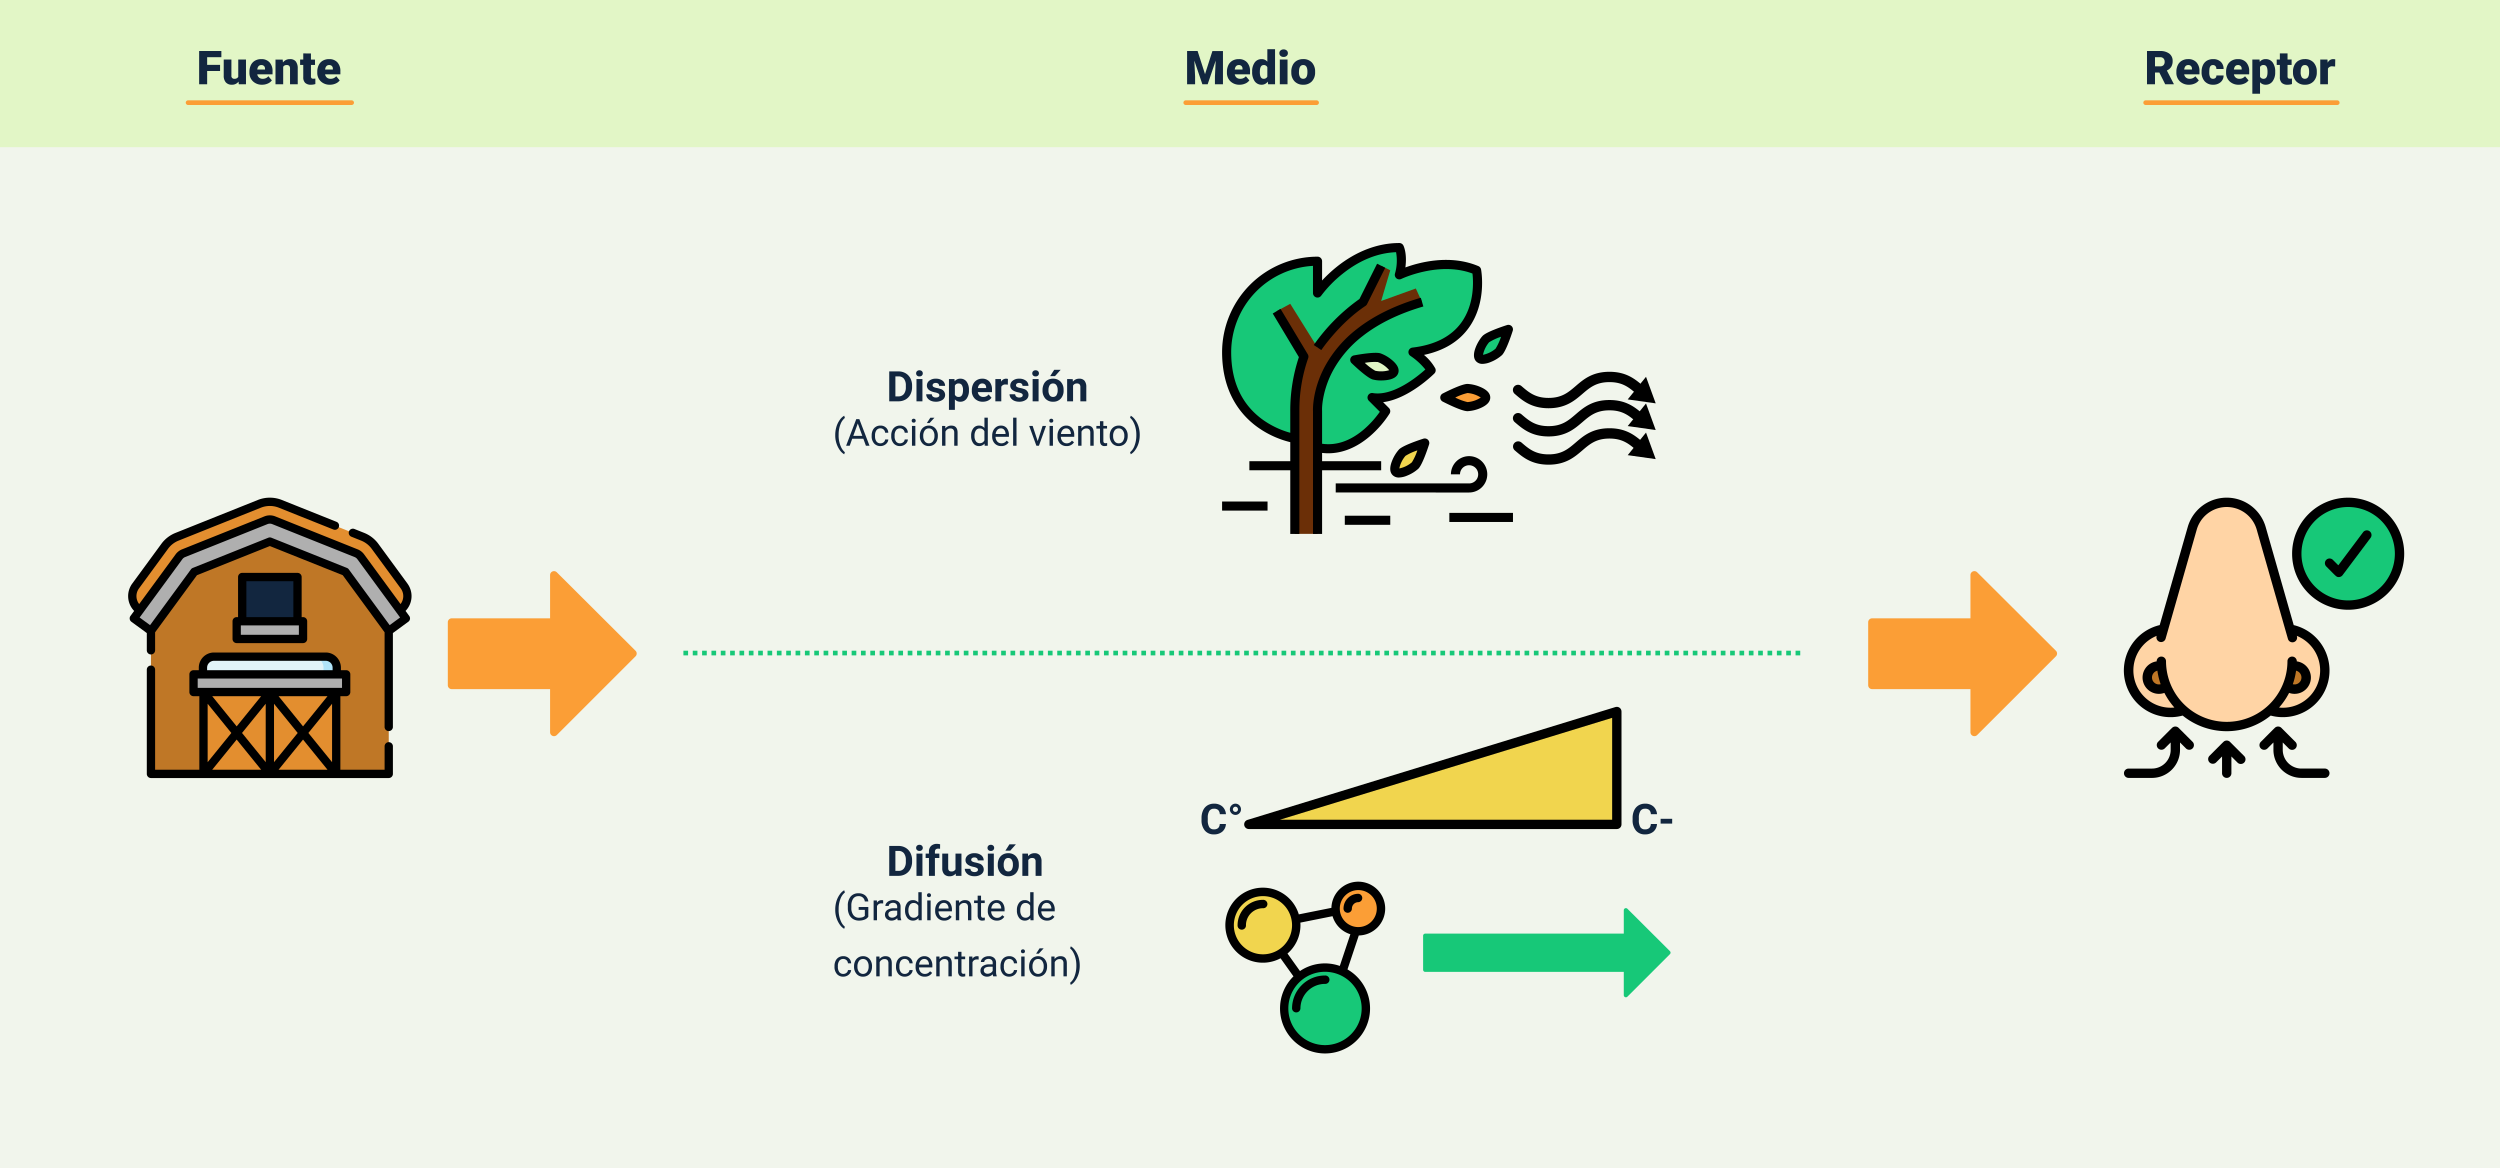 <svg xmlns="http://www.w3.org/2000/svg" width="1070" height="500" viewBox="0 0 1070 500">
  <g id="Grupo_82781" data-name="Grupo 82781" transform="translate(-265.496 -2668.949)">
    <path id="Trazado_107551" data-name="Trazado 107551" d="M0,0H1070V500H0Z" transform="translate(265.496 2668.949)" fill="#f1f5ec"/>
    <g id="Grupo_54916" data-name="Grupo 54916" transform="translate(35.34 -8238.051)">
      <g id="granero" transform="translate(285 11119.557)">
        <path id="Trazado_105022" data-name="Trazado 105022" d="M117.544,37.69l-12.454-17a12.109,12.109,0,0,0-5.273-4.089L64.58,2.511a12.116,12.116,0,0,0-9,0L20.342,16.605a12.107,12.107,0,0,0-5.273,4.089l-12.454,17a7.3,7.3,0,0,0,1.8,10.36l16.765-22.88a4.547,4.547,0,0,1,1.979-1.534L58.391,9.543a4.544,4.544,0,0,1,3.377,0L97,23.637a4.547,4.547,0,0,1,1.979,1.534l16.765,22.88A7.3,7.3,0,0,0,117.544,37.69Z" transform="translate(0.576 0.576)" fill="#e38e2f"/>
        <g id="Grupo_54630" data-name="Grupo 54630" transform="translate(2.432 9.794)">
          <path id="Trazado_105024" data-name="Trazado 105024" d="M89.827,26.081,57.491,13.147,25.154,26.081,6.6,51.4v61.177H108.38V51.4Z" transform="translate(0.733 -3.703)" fill="#bf7726"/>
          <path id="Trazado_105026" data-name="Trazado 105026" d="M110.756,54.46,92.2,29.141,59.867,16.207,27.531,29.141,8.979,54.46,1.644,49.085,20.966,22.716a4.547,4.547,0,0,1,1.979-1.534L58.179,7.089a4.543,4.543,0,0,1,3.377,0L96.79,21.183a4.548,4.548,0,0,1,1.979,1.534l19.322,26.369Z" transform="translate(-1.644 -6.764)" fill="#afafaf"/>
          <g id="Grupo_54628" data-name="Grupo 54628" transform="translate(58.223 73.844)">
            <path id="Trazado_105028" data-name="Trazado 105028" d="M41,56.678H69.4V91.707H41Z" transform="translate(-41 -56.678)" fill="#e38e2f"/>
          </g>
          <g id="Grupo_54629" data-name="Grupo 54629" transform="translate(29.822 73.844)">
            <path id="Trazado_105030" data-name="Trazado 105030" d="M21.8,56.678H50.2V91.707H21.8Z" transform="translate(-21.802 -56.678)" fill="#e38e2f"/>
          </g>
          <path id="Trazado_105032" data-name="Trazado 105032" d="M0,0H65.324V7.574H0Z" transform="translate(90.885 73.844) rotate(180)" fill="#afafaf"/>
          <path id="Trazado_105033" data-name="Trazado 105033" d="M21.642,54.013H78.919v-2.84a4.734,4.734,0,0,0-4.734-4.734H26.376a4.734,4.734,0,0,0-4.734,4.734v2.84Z" transform="translate(7.943 12.257)" fill="#e2f4f9"/>
          <path id="Trazado_105034" data-name="Trazado 105034" d="M59,46.439h-5.68a4.734,4.734,0,0,1,4.733,4.734v2.84h5.68v-2.84A4.733,4.733,0,0,0,59,46.439Z" transform="translate(23.129 12.257)" fill="#b1e4f9"/>
          <path id="Trazado_105036" data-name="Trazado 105036" d="M33,23.4H56.669V42.336H33Z" transform="translate(13.389 1.213)" fill="#12263f"/>
          <path id="Trazado_105038" data-name="Trazado 105038" d="M31.4,36.2H59.8v7.574H31.4Z" transform="translate(12.622 7.349)" fill="#afafaf"/>
        </g>
        <g id="Grupo_54631" data-name="Grupo 54631" transform="translate(0 0.443)">
          <path id="Trazado_105040" data-name="Trazado 105040" d="M119.554,37.217l-12.455-17a13.89,13.89,0,0,0-6.046-4.689l-4.184-1.673a1.777,1.777,0,1,0-1.319,3.3l4.182,1.672a10.341,10.341,0,0,1,4.5,3.49l12.455,17a5.531,5.531,0,0,1-.1,6.664L100.99,24.7a6.319,6.319,0,0,0-2.752-2.134L63,8.469a6.3,6.3,0,0,0-4.7,0L23.073,22.563A6.317,6.317,0,0,0,20.321,24.7L4.725,45.981a5.531,5.531,0,0,1-.1-6.664l12.456-17a10.336,10.336,0,0,1,4.5-3.489L56.814,4.737a10.34,10.34,0,0,1,7.683,0l23.354,9.34a1.777,1.777,0,0,0,1.32-3.3L65.818,1.438a13.9,13.9,0,0,0-10.324,0L20.256,15.531a13.89,13.89,0,0,0-6.044,4.688l-12.456,17a9.084,9.084,0,0,0,.817,11.7L1,51.065a1.777,1.777,0,0,0,.383,2.484L7.988,58.39v7.384a1.777,1.777,0,0,0,3.554,0v-7.7l17.909-24.44,31.2-12.482,31.2,12.482,17.909,24.44,0,40.5a1.777,1.777,0,1,0,3.554,0l0-40.185,6.607-4.841a1.777,1.777,0,0,0,.383-2.484l-1.576-2.15a9.084,9.084,0,0,0,.817-11.7Zm-7.626,17.789-17.5-23.885a1.776,1.776,0,0,0-.774-.6L61.316,17.587a1.778,1.778,0,0,0-1.32,0L27.659,30.521a1.776,1.776,0,0,0-.774.6L9.384,55.006,4.916,51.732,23.188,26.8a2.765,2.765,0,0,1,1.205-.934L59.628,11.768a2.755,2.755,0,0,1,2.056,0L96.918,25.862a2.768,2.768,0,0,1,1.206.934L116.4,51.732Z" transform="translate(0 -0.443)"/>
          <path id="Trazado_105041" data-name="Trazado 105041" d="M108.955,83.615h0a1.777,1.777,0,0,0-1.777,1.777l0,10.023H88.245V63.94h2.483a1.777,1.777,0,0,0,1.777-1.777V54.589a1.777,1.777,0,0,0-1.777-1.777H88.482V51.749a6.518,6.518,0,0,0-6.511-6.511H34.162a6.518,6.518,0,0,0-6.511,6.511v1.063H25.4a1.777,1.777,0,0,0-1.777,1.777v7.574A1.777,1.777,0,0,0,25.4,63.94h2.483V95.414H8.954V52.591a1.777,1.777,0,1,0-3.554,0v44.6a1.777,1.777,0,0,0,1.777,1.777H108.952a1.777,1.777,0,0,0,1.777-1.777l0-11.8a1.777,1.777,0,0,0-1.777-1.777ZM69.98,79.677l-10.136,12.5v-25Zm-13.69,12.5-10.136-12.5,10.136-12.5Zm-1.952,3.236H33.394L43.866,82.5Zm7.457,0L72.268,82.5,82.74,95.414ZM72.268,76.856,61.8,63.94H82.74Zm12.424-9.68v25l-10.136-12.5Zm-40.825,9.68L33.394,63.94H54.339Zm-2.288,2.821-10.136,12.5v-25ZM31.205,51.749a2.96,2.96,0,0,1,2.956-2.956h47.81a2.96,2.96,0,0,1,2.956,2.956v1.063H31.205Zm-4.024,4.617h61.77v4.02H27.182Z" transform="translate(2.589 21.032)"/>
          <path id="Trazado_105042" data-name="Trazado 105042" d="M58.012,22.2H34.344a1.777,1.777,0,0,0-1.777,1.777V41.135h-.59A1.777,1.777,0,0,0,30.2,42.912v7.574a1.777,1.777,0,0,0,1.777,1.777h28.4a1.777,1.777,0,0,0,1.777-1.777V42.912a1.777,1.777,0,0,0-1.777-1.777h-.59V23.978A1.777,1.777,0,0,0,58.012,22.2ZM36.121,25.754H56.235v15.38H36.121ZM58.6,48.709H33.754v-4.02H58.6Z" transform="translate(14.478 9.988)"/>
        </g>
      </g>
    </g>
    <g id="right-arrow" transform="translate(457.16 2881.076)">
      <g id="Grupo_54908" data-name="Grupo 54908" transform="translate(0 32.321)">
        <path id="Trazado_105528" data-name="Trazado 105528" d="M80.341,66.395l-33.7-33.586a1.7,1.7,0,0,0-1.835-.364A1.684,1.684,0,0,0,43.771,34V52.519H1.684A1.684,1.684,0,0,0,0,54.2V81.139a1.684,1.684,0,0,0,1.684,1.684H43.771v18.448a1.687,1.687,0,0,0,1.04,1.556,1.659,1.659,0,0,0,.643.128,1.7,1.7,0,0,0,1.192-.492l33.7-33.684a1.686,1.686,0,0,0,0-2.384Z" transform="translate(0 -32.321)" fill="#fb9e36"/>
      </g>
    </g>
    <g id="right-arrow-2" data-name="right-arrow" transform="translate(936.829 3025.316)">
      <g id="Grupo_54908-2" data-name="Grupo 54908" transform="translate(0 32.321)">
        <path id="Trazado_105528-2" data-name="Trazado 105528" d="M43.4,50.728,25.2,32.585a.92.92,0,0,0-.991-.2.91.91,0,0,0-.56.84v10H-61.333a.91.91,0,0,0-.909.909V58.693a.91.91,0,0,0,.909.909H23.646v9.966a.911.911,0,0,0,.562.84.9.9,0,0,0,.347.069.916.916,0,0,0,.644-.266l18.2-18.2a.911.911,0,0,0,0-1.288Z" transform="translate(0 -32.321)" fill="#17c878"/>
      </g>
    </g>
    <g id="right-arrow-3" data-name="right-arrow" transform="translate(1065.078 2881.076)">
      <g id="Grupo_54908-3" data-name="Grupo 54908" transform="translate(0 32.321)">
        <path id="Trazado_105528-3" data-name="Trazado 105528" d="M80.341,66.395l-33.7-33.586a1.7,1.7,0,0,0-1.835-.364A1.684,1.684,0,0,0,43.771,34V52.519H1.684A1.684,1.684,0,0,0,0,54.2V81.139a1.684,1.684,0,0,0,1.684,1.684H43.771v18.448a1.687,1.687,0,0,0,1.04,1.556,1.659,1.659,0,0,0,.643.128,1.7,1.7,0,0,0,1.192-.492l33.7-33.684a1.686,1.686,0,0,0,0-2.384Z" transform="translate(0 -32.321)" fill="#fb9e36"/>
      </g>
    </g>
    <g id="Grupo_54915" data-name="Grupo 54915" transform="translate(188.056 -8152.035)">
      <g id="Grupo_54912" data-name="Grupo 54912" transform="translate(0 -25)">
        <g id="viento" transform="translate(600.496 10950)">
          <path id="Trazado_105529" data-name="Trazado 105529" d="M37.179,89.7S8,85.323,8,52.74a39.019,39.019,0,0,1,38.9-38.9V27.452S60.521,8,81.919,8c0,0,1.945,3.89,0,11.671,0,0,17.507-8.51,33.069-1.945,0,0,5.836,31.124-27.233,35.014,0,0,5.836,3.89,7.781,7.781,0,0-13.617,13.617-25.288,11.671l5.836,5.836S64.412,97.481,46.9,93.59" transform="translate(-6.055 -6.055)" fill="#17c878"/>
          <path id="Trazado_105530" data-name="Trazado 105530" d="M113.507,154.769V102.248s-1.945-33.069,44.74-46.686l-2.675-5.836L140.74,55.076l3.89-13.13L140.74,40l-7.781,15.562c-11.671,7.781-19.452,19.452-19.452,19.452L101.836,56.291,96,59.452,107.671,78.9a68.884,68.884,0,0,0-3.89,23.343v52.521" transform="translate(-72.657 -30.274)" fill="#6b2f07"/>
          <path id="Trazado_105531" data-name="Trazado 105531" d="M409.507,259.89c0,2.149-5.632,3.89-7.781,3.89S392,259.89,392,259.89s7.577-3.89,9.726-3.89S409.507,257.742,409.507,259.89Z" transform="translate(-296.683 -193.752)" fill="#fb9e36"/>
          <path id="Trazado_105532" data-name="Trazado 105532" d="M304.444,364.379c-1.519-1.519,1.232-6.734,2.751-8.253S316.823,352,316.823,352s-2.607,8.109-4.127,9.629-6.733,4.27-8.253,2.751Z" transform="translate(-230.081 -266.41)" fill="#f1d54e"/>
          <path id="Trazado_105533" data-name="Trazado 105533" d="M250.285,207.33c-.617,2.058-6.512,2.111-8.57,1.494s-8.2-6.518-8.2-6.518,8.375-1.552,10.434-.936S250.9,205.271,250.285,207.33Z" transform="translate(-176.734 -152.296)" fill="#e2f6c6"/>
          <path id="Trazado_105534" data-name="Trazado 105534" d="M451.708,164.379c-1.519-1.519,1.232-6.734,2.751-8.253S464.087,152,464.087,152s-2.607,8.109-4.127,9.629S453.227,165.9,451.708,164.379Z" transform="translate(-341.538 -115.041)" fill="#17c878"/>
          <path id="Trazado_105535" data-name="Trazado 105535" d="M264.866,382.919a7.781,7.781,0,1,0-15.562,0h3.89a3.89,3.89,0,1,1,3.89,3.89L200,386.8v3.89l57.085.006a7.79,7.79,0,0,0,7.781-7.781Z" transform="translate(-151.369 -283.922)"/>
          <path id="Trazado_105536" data-name="Trazado 105536" d="M15.41,78.971a40.75,40.75,0,0,0,13.768,6.26v8.141H11.672v3.89H29.179V124.5h3.89V71.974a67.716,67.716,0,0,1,3.751-22.62,1.945,1.945,0,0,0-.138-1.723L25.011,28.178l-3.336,2L32.867,48.833a72.6,72.6,0,0,0-3.688,23.141v9.24A37.127,37.127,0,0,1,17.659,75.8C8.523,69.325,3.891,59.531,3.891,46.686A37.086,37.086,0,0,1,38.9,9.777V21.4a1.945,1.945,0,0,0,3.538,1.117,51.57,51.57,0,0,1,9.2-9.4c7.26-5.782,14.932-8.872,22.825-9.2a20.078,20.078,0,0,1-.486,9.225,1.945,1.945,0,0,0,2.736,2.223c.164-.079,16.159-7.673,30.453-2.306.372,3.2.955,13.21-4.876,21.137-4.331,5.889-11.335,9.44-20.818,10.556a1.945,1.945,0,0,0-.853,3.55,29.148,29.148,0,0,1,6.373,5.825c-3.367,3.029-13.741,11.548-22.48,10.091a1.945,1.945,0,0,0-1.7,3.295l4.71,4.71A41.9,41.9,0,0,1,60.659,79.8c-5.781,4.926-11.784,6.975-17.864,6.108V71.974c0-.035,0-.075,0-.109-.146-2.734.657-9.891,4.745-17.412a47.53,47.53,0,0,1,12.7-14.7c6.842-5.343,15.555-9.58,25.9-12.6l-1.088-3.735C74.157,26.6,64.958,31.1,57.7,36.8A51.246,51.246,0,0,0,44,52.818c-5.357,9.982-5.135,18.323-5.094,19.2V124.5H42.8V97.262H68.083v-3.89H42.8V89.834a22.8,22.8,0,0,0,2.642.155c6.122,0,12.2-2.474,17.833-7.3A44.183,44.183,0,0,0,71.7,72.975,1.945,1.945,0,0,0,71.4,70.6l-2.482-2.482c10.934-1.4,21.427-11.767,21.934-12.274a1.945,1.945,0,0,0,.365-2.246,20.674,20.674,0,0,0-4.811-5.709c8.367-1.769,14.75-5.587,19.015-11.385,7.992-10.865,5.53-24.61,5.421-25.191a1.945,1.945,0,0,0-1.156-1.435c-12.154-5.127-25.182-1.64-31.237.571.775-5.878-.653-8.984-.848-9.375A1.945,1.945,0,0,0,75.864,0c-9.2,0-18.444,3.511-26.747,10.152A58.932,58.932,0,0,0,42.8,16.028V7.781A1.945,1.945,0,0,0,40.85,5.836,40.964,40.964,0,0,0,0,46.686C0,64.348,8.38,73.992,15.41,78.971Z" transform="translate(0 0)"/>
          <path id="Trazado_105537" data-name="Trazado 105537" d="M405.4,253.836c0-1.824-1.439-3.353-4.277-4.545A15.99,15.99,0,0,0,395.671,248c-2.43,0-8.739,3.142-10.615,4.105a1.945,1.945,0,0,0,0,3.461c1.876.963,8.185,4.105,10.615,4.105a15.99,15.99,0,0,0,5.449-1.291C403.958,257.189,405.4,255.659,405.4,253.836Zm-9.725,1.945a23.445,23.445,0,0,1-5.256-1.945,23.448,23.448,0,0,1,5.254-1.945,12.057,12.057,0,0,1,5.671,1.945,12.056,12.056,0,0,1-5.67,1.945Z" transform="translate(-290.628 -187.698)"/>
          <path id="Trazado_105538" data-name="Trazado 105538" d="M299.7,360.717a9.61,9.61,0,0,0,3.541-.828,15.966,15.966,0,0,0,4.766-2.94c1.718-1.718,3.958-8.4,4.6-10.409a1.945,1.945,0,0,0-2.447-2.447c-2.007.645-8.69,2.885-10.408,4.6a15.988,15.988,0,0,0-2.94,4.766c-1.164,2.85-1.1,4.948.189,6.238A3.65,3.65,0,0,0,299.7,360.717Zm2.8-9.269a23.439,23.439,0,0,1,5.092-2.341,23.435,23.435,0,0,1-2.34,5.091,12.056,12.056,0,0,1-5.386,2.635A12.055,12.055,0,0,1,302.5,351.448Z" transform="translate(-224.013 -260.355)"/>
          <path id="Trazado_105539" data-name="Trazado 105539" d="M238.451,193.491c-2.328-.7-9.273.5-11.346.887a1.945,1.945,0,0,0-.993,3.315c1.52,1.461,6.662,6.282,8.99,6.979a13.642,13.642,0,0,0,3.652.427,18.369,18.369,0,0,0,1.939-.1c3.061-.327,4.878-1.379,5.4-3.126s-.416-3.625-2.793-5.581a15.994,15.994,0,0,0-4.85-2.8Zm-2.231,7.454a23.422,23.422,0,0,1-4.476-3.372,23.483,23.483,0,0,1,5.593-.356,12.065,12.065,0,0,1,4.875,3.491,12.062,12.062,0,0,1-5.99.236Z" transform="translate(-170.679 -146.281)"/>
          <path id="Trazado_105540" data-name="Trazado 105540" d="M455.342,156.949c1.718-1.718,3.958-8.4,4.6-10.409a1.945,1.945,0,0,0-2.447-2.447c-2.007.645-8.69,2.885-10.408,4.6-1.6,1.6-5.591,8.164-2.751,11a3.651,3.651,0,0,0,2.7,1.017,9.609,9.609,0,0,0,3.541-.828A15.983,15.983,0,0,0,455.342,156.949Zm-5.5-5.5a23.441,23.441,0,0,1,5.092-2.341,23.438,23.438,0,0,1-2.34,5.091,12.056,12.056,0,0,1-5.386,2.635A12.06,12.06,0,0,1,449.839,151.448Z" transform="translate(-335.544 -108.986)"/>
          <path id="Trazado_105541" data-name="Trazado 105541" d="M183.494,54.472a1.945,1.945,0,0,0,.661-.748l7.781-15.562-3.48-1.74-7.552,15.1a80.968,80.968,0,0,0-19.56,19.7l3.237,2.158c.076-.113,7.694-11.434,18.913-18.913Z" transform="translate(-122.112 -27.566)"/>
          <path id="Trazado_105542" data-name="Trazado 105542" d="M216,480h19.452v3.89H216Z" transform="translate(-163.479 -363.286)"/>
          <path id="Trazado_105543" data-name="Trazado 105543" d="M0,455H19.452v3.89H0Z" transform="translate(0 -344.365)"/>
          <path id="Trazado_105544" data-name="Trazado 105544" d="M400,475h27.233v3.89H400Z" transform="translate(-302.738 -359.502)"/>
        </g>
        <g id="Grupo_54911" data-name="Grupo 54911" transform="translate(724.991 11005.11)">
          <g id="viento-2" transform="translate(0)">
            <g id="Grupo_54910" data-name="Grupo 54910" transform="translate(0 0)">
              <g id="Grupo_54909" data-name="Grupo 54909" transform="translate(0 0)">
                <path id="Trazado_105545" data-name="Trazado 105545" d="M.771,194.868c3.345,2.869,7.136,6.121,14.47,6.121s11.125-3.252,14.47-6.121c3.163-2.713,5.9-5.057,11.594-5.057s8.431,2.343,11.594,5.057a2.209,2.209,0,1,0,2.876-3.353c-3.345-2.869-7.137-6.121-14.47-6.121s-11.125,3.252-14.47,6.121c-3.163,2.713-5.9,5.057-11.594,5.057s-8.43-2.343-11.593-5.057a2.209,2.209,0,1,0-2.876,3.353Z" transform="translate(0 -173.312)"/>
                <path id="Trazado_105546" data-name="Trazado 105546" d="M.771,85.474C4.115,88.344,7.907,91.6,15.24,91.6s11.125-3.252,14.47-6.121c3.163-2.713,5.9-5.057,11.594-5.057s8.43,2.343,11.594,5.057a2.209,2.209,0,0,0,2.876-3.353C52.429,79.252,48.638,76,41.3,76s-11.125,3.252-14.47,6.121c-3.163,2.713-5.9,5.057-11.594,5.057S6.81,84.835,3.647,82.121A2.209,2.209,0,1,0,.771,85.474Z" transform="translate(0 -76)"/>
                <path id="Trazado_105547" data-name="Trazado 105547" d="M55.775,300.908c-3.345-2.869-7.137-6.121-14.47-6.121s-11.125,3.252-14.47,6.121c-3.163,2.713-5.9,5.057-11.594,5.057s-8.43-2.343-11.593-5.057h0a2.209,2.209,0,0,0-2.876,3.353c3.345,2.869,7.136,6.121,14.469,6.121s11.125-3.252,14.47-6.121c3.163-2.713,5.9-5.057,11.594-5.057s8.431,2.343,11.594,5.057a2.209,2.209,0,1,0,2.876-3.353Z" transform="translate(-0.001 -270.624)"/>
              </g>
            </g>
          </g>
          <path id="Polígono_1" data-name="Polígono 1" d="M6.225,0,12.45,10.375H0Z" transform="translate(65.009 8.677) rotate(129)"/>
          <path id="Polígono_2" data-name="Polígono 2" d="M6.225,0,12.45,10.375H0Z" transform="translate(65.009 20.089) rotate(129)"/>
          <path id="Polígono_3" data-name="Polígono 3" d="M6.225,0,12.45,10.375H0Z" transform="translate(65.009 32.538) rotate(129)"/>
        </g>
      </g>
    </g>
    <path id="Trazado_105548" data-name="Trazado 105548" d="M-3680.5-13505.713H-3523v-48.306Z" transform="translate(4480.496 16527.494)" fill="#f1d54e" stroke="#000" stroke-linecap="round" stroke-linejoin="round" stroke-width="4"/>
    <g id="moleculas" transform="translate(772.21 3046.809)">
      <path id="Trazado_105549" data-name="Trazado 105549" d="M62.479,49.525A12.954,12.954,0,1,0,49.525,62.479,12.969,12.969,0,0,0,62.479,49.525ZM49.525,41.753a7.781,7.781,0,0,0-7.772,7.772,1.3,1.3,0,0,1-2.591,0A10.375,10.375,0,0,1,49.525,39.162a1.3,1.3,0,0,1,0,2.591Z" transform="translate(-15.694 -31.389)" fill="#f1d54e"/>
      <path id="Trazado_105550" data-name="Trazado 105550" d="M364.991,35.126a8.42,8.42,0,1,0-8.42-8.42A8.43,8.43,0,0,0,364.991,35.126Zm0-14.249a1.3,1.3,0,0,1,0,2.591,3.241,3.241,0,0,0-3.238,3.238,1.3,1.3,0,1,1-2.591,0A5.836,5.836,0,0,1,364.991,20.877Z" transform="translate(-290.356 -15.695)" fill="#fb9e36"/>
      <path id="Trazado_105551" data-name="Trazado 105551" d="M201.143,281.335a16.192,16.192,0,1,0,16.192-16.192A16.211,16.211,0,0,0,201.143,281.335Zm17.488-12.306a1.3,1.3,0,0,1-1.3,1.3,11.024,11.024,0,0,0-11.011,11.011,1.3,1.3,0,0,1-2.591,0,13.616,13.616,0,0,1,13.6-13.6A1.3,1.3,0,0,1,218.631,269.029Z" transform="translate(-156.949 -227.577)" fill="#17c878"/>
      <g id="Grupo_54913" data-name="Grupo 54913" transform="translate(18.286)">
        <path id="Trazado_105552" data-name="Trazado 105552" d="M65.22,54.857A10.375,10.375,0,0,0,54.857,65.22a1.3,1.3,0,1,0,2.591,0,7.781,7.781,0,0,1,7.772-7.772,1.3,1.3,0,1,0,0-2.591Z" transform="translate(-49.675 -47.085)" stroke="#000" stroke-width="1"/>
        <path id="Trazado_105553" data-name="Trazado 105553" d="M219.429,297.031a1.3,1.3,0,0,0,2.591,0,11.024,11.024,0,0,1,11.011-11.011,1.3,1.3,0,1,0,0-2.591A13.616,13.616,0,0,0,219.429,297.031Z" transform="translate(-190.93 -243.272)" stroke="#000" stroke-width="1"/>
        <path id="Trazado_105554" data-name="Trazado 105554" d="M74.636,22.022A11.011,11.011,0,1,0,63.625,11.011c0,.035,0,.068.005.1L48.819,14.076A15.558,15.558,0,1,0,41.51,31.633l6.038,8.452a18.766,18.766,0,1,0,21.852-2.8l5.091-15.273C74.54,22.015,74.587,22.022,74.636,22.022Zm0-19.431a8.42,8.42,0,1,1-8.42,8.42A8.43,8.43,0,0,1,74.636,2.591ZM20.877,18.135A12.954,12.954,0,1,1,33.831,31.089,12.969,12.969,0,0,1,20.877,18.135Zm55.7,35.623A16.192,16.192,0,1,1,60.386,37.566,16.211,16.211,0,0,1,76.579,53.759ZM67.029,36.212A18.593,18.593,0,0,0,49.555,38.44l-5.9-8.267a15.517,15.517,0,0,0,5.725-12.038c0-.511-.028-1.015-.077-1.514l14.669-2.934a11.033,11.033,0,0,0,7.913,7.971Z" transform="translate(-18.286)" stroke="#000" stroke-width="1"/>
        <path id="Trazado_105555" data-name="Trazado 105555" d="M376.152,43.7a1.3,1.3,0,0,0,1.3-1.3,3.241,3.241,0,0,1,3.238-3.238,1.3,1.3,0,0,0,0-2.591,5.836,5.836,0,0,0-5.829,5.829A1.3,1.3,0,0,0,376.152,43.7Z" transform="translate(-324.337 -31.389)" stroke="#000" stroke-width="1"/>
      </g>
    </g>
    <g id="_038---Improved-Sense-of-Smell" data-name="038---Improved-Sense-of-Smell" transform="translate(1173.526 2881.949)">
      <g id="Layer_3" transform="translate(3.063 2)">
        <circle id="Oval" cx="21.989" cy="21.989" r="21.989" transform="translate(71.93 0)" fill="#17c878"/>
        <path id="Shape" d="M7.989,27.13,6.93,30.808" transform="translate(6.889 27.104)" fill="#dfc49c"/>
        <path id="Shape-2" data-name="Shape" d="M35.6,30.808,34.54,27.13" transform="translate(34.472 27.104)" fill="#dfc49c"/>
        <path id="Shape-3" data-name="Shape" d="M83.942,71.965A17.991,17.991,0,0,1,60.333,89.057a27.916,27.916,0,0,1-36.742,0,17.991,17.991,0,1,1-8.7-34.823l12.314-43.1a15.34,15.34,0,0,1,29.506,0l12.314,43.1A17.991,17.991,0,0,1,83.942,71.965Z" transform="translate(-0.017 0)" fill="#ffd4a5"/>
        <g id="Grupo_54914" data-name="Grupo 54914" transform="translate(7.962 69.966)">
          <path id="Shape-4" data-name="Shape" d="M12.176,43.856A4.946,4.946,0,0,1,9,45,5,5,0,1,1,9,35a4.7,4.7,0,0,1,1.079.12Z" transform="translate(-4 -35)" fill="#bf7726"/>
          <path id="Shape-5" data-name="Shape" d="M36.009,35.12A4.7,4.7,0,0,1,37.088,35a5,5,0,0,1,0,10,4.946,4.946,0,0,1-3.178-1.139Z" transform="translate(25.881 -35)" fill="#bf7726"/>
        </g>
      </g>
      <g id="Layer_2" transform="translate(0.971 -0.001)">
        <path id="Shape-6" data-name="Shape" d="M60.988,1A23.988,23.988,0,1,0,84.976,24.988,23.988,23.988,0,0,0,60.988,1Zm0,43.978a19.99,19.99,0,1,1,19.99-19.99A19.99,19.99,0,0,1,60.988,44.978Z" transform="translate(35.024 -0.998)"/>
        <path id="Shape-7" data-name="Shape" d="M60.38,8.8,49.769,22.949,47.4,20.58a2,2,0,0,0-2.827,2.827c4.358,4.358,4.334,4.584,5.411,4.584a2,2,0,0,0,1.6-.8L63.578,11.2a2,2,0,0,0-3.2-2.4Z" transform="translate(42.029 5.995)"/>
        <path id="Shape-8" data-name="Shape" d="M73.68,55.54,61.686,13.585a17.353,17.353,0,0,0-33.372,0L16.32,55.54a19.978,19.978,0,1,0,9.833,38.723,29.865,29.865,0,0,0,37.678,0A19.978,19.978,0,1,0,73.664,55.54ZM67.409,90.831A30.043,30.043,0,0,0,71.7,84.56a6.983,6.983,0,1,0,3.3-13.493,2,2,0,1,0-4-.1,25.987,25.987,0,0,1-51.974,0,2,2,0,0,0-4,.1,6.983,6.983,0,1,0,3.3,13.493,30.043,30.043,0,0,0,4.288,6.263,15.964,15.964,0,0,1-7.584-30.681,2,2,0,1,0,3.786,1.309C47.395-38.6,19.171,60.184,32.17,14.684a13.353,13.353,0,0,1,25.679,0C70.937,60.49,42.573-38.779,71.211,61.462a2,2,0,1,0,3.846-1.1l-.064-.22a15.964,15.964,0,0,1-7.586,30.689Zm7.272-15.778a3,3,0,0,1,2.311,2.911,2.953,2.953,0,0,1-3.7,2.879,29.689,29.689,0,0,0,1.393-5.789ZM16.728,80.842a2.955,2.955,0,0,1-3.7-2.879,3,3,0,0,1,2.311-2.911,29.689,29.689,0,0,0,1.393,5.789Z" transform="translate(-0.971 -0.999)"/>
        <path id="Shape-9" data-name="Shape" d="M24.4,50.587a2,2,0,0,0-2.179-.434c-.536.222-.15-.068-6.647,6.429A2,2,0,0,0,18.4,59.409l2.587-2.585v3.17a8,8,0,0,1-8,8H3a2,2,0,1,0,0,4h10A12.006,12.006,0,0,0,24.988,59.994v-3.17l2.585,2.585A2,2,0,0,0,30.4,56.582Z" transform="translate(-0.941 47.955)"/>
        <path id="Shape-10" data-name="Shape" d="M57.975,67.991h-10a8,8,0,0,1-8-8v-3.17l2.585,2.585A2,2,0,0,0,45.4,56.583l-6-6a2,2,0,0,0-2.179-.434c-.536.222-.15-.068-6.647,6.429A2,2,0,0,0,33.4,59.408l2.587-2.583V60A12.006,12.006,0,0,0,47.98,71.989h10a2,2,0,0,0,0-4Z" transform="translate(28.042 47.954)"/>
        <path id="Shape-11" data-name="Shape" d="M28.4,53.587a2,2,0,0,0-2.179-.434c-.536.222-.15-.068-6.647,6.429A2,2,0,0,0,22.4,62.409l2.587-2.585v7.168a2,2,0,1,0,4,0V59.824l2.585,2.585A2,2,0,1,0,34.4,59.582Z" transform="translate(17.052 50.952)"/>
      </g>
    </g>
    <path id="Trazado_107559" data-name="Trazado 107559" d="M0,0H1070V63H0Z" transform="translate(265.496 2668.949)" fill="#e2f6c6"/>
    <path id="Trazado_107560" data-name="Trazado 107560" d="M10.029-5.664H4.5V0H1.074V-14.219h9.512v2.646H4.5V-8.3h5.527Zm7.91,4.521A3.393,3.393,0,0,1,15.117.2,3.328,3.328,0,0,1,12.485-.815a4.251,4.251,0,0,1-.894-2.905v-6.846h3.291V-3.7A1.183,1.183,0,0,0,16.2-2.344a1.72,1.72,0,0,0,1.611-.811v-7.412h3.311V0H18.037ZM28.037.2A5.432,5.432,0,0,1,24.1-1.255a5.008,5.008,0,0,1-1.5-3.774V-5.3a6.489,6.489,0,0,1,.6-2.861,4.395,4.395,0,0,1,1.753-1.919,5.292,5.292,0,0,1,2.734-.679A4.574,4.574,0,0,1,31.2-9.38,5.43,5.43,0,0,1,32.49-5.527v1.279H25.947a2.372,2.372,0,0,0,.771,1.4,2.3,2.3,0,0,0,1.543.508A2.958,2.958,0,0,0,30.7-3.437l1.5,1.777A4.2,4.2,0,0,1,30.464-.308,5.891,5.891,0,0,1,28.037.2Zm-.371-8.418q-1.445,0-1.719,1.914h3.32v-.254a1.63,1.63,0,0,0-.4-1.226A1.593,1.593,0,0,0,27.666-8.223Zm9.17-2.344.107,1.24a3.583,3.583,0,0,1,3.018-1.436,3.015,3.015,0,0,1,2.466.986,4.7,4.7,0,0,1,.845,2.969V0h-3.3V-6.67a1.783,1.783,0,0,0-.322-1.177,1.491,1.491,0,0,0-1.172-.376,1.569,1.569,0,0,0-1.436.762V0H33.75V-10.566Zm12.09-2.627v2.627h1.738v2.285H48.926v4.834a1.234,1.234,0,0,0,.215.83,1.152,1.152,0,0,0,.85.234,4.828,4.828,0,0,0,.82-.059V-.088A6.074,6.074,0,0,1,48.955.2a3.448,3.448,0,0,1-2.51-.8,3.282,3.282,0,0,1-.811-2.432V-8.281H44.287v-2.285h1.348v-2.627ZM57.07.2a5.432,5.432,0,0,1-3.936-1.45,5.008,5.008,0,0,1-1.5-3.774V-5.3a6.489,6.489,0,0,1,.6-2.861,4.395,4.395,0,0,1,1.753-1.919,5.292,5.292,0,0,1,2.734-.679A4.574,4.574,0,0,1,60.234-9.38a5.43,5.43,0,0,1,1.289,3.853v1.279H54.98a2.372,2.372,0,0,0,.771,1.4,2.3,2.3,0,0,0,1.543.508,2.958,2.958,0,0,0,2.441-1.094l1.5,1.777A4.2,4.2,0,0,1,59.5-.308,5.891,5.891,0,0,1,57.07.2ZM56.7-8.223q-1.445,0-1.719,1.914H58.3v-.254a1.63,1.63,0,0,0-.4-1.226A1.593,1.593,0,0,0,56.7-8.223Z" transform="translate(349.656 2705.01)" fill="#12263f"/>
    <path id="Trazado_107561" data-name="Trazado 107561" d="M5.576-14.219,8.75-4.326l3.164-9.893h4.512V0H12.988V-3.32l.332-6.8L9.883,0H7.617L4.17-10.127,4.5-3.32V0H1.074V-14.219ZM23.564.2a5.432,5.432,0,0,1-3.936-1.45,5.008,5.008,0,0,1-1.5-3.774V-5.3a6.489,6.489,0,0,1,.6-2.861,4.395,4.395,0,0,1,1.753-1.919,5.292,5.292,0,0,1,2.734-.679A4.574,4.574,0,0,1,26.729-9.38a5.43,5.43,0,0,1,1.289,3.853v1.279H21.475a2.372,2.372,0,0,0,.771,1.4,2.3,2.3,0,0,0,1.543.508A2.958,2.958,0,0,0,26.23-3.437l1.5,1.777A4.2,4.2,0,0,1,25.991-.308,5.891,5.891,0,0,1,23.564.2Zm-.371-8.418q-1.445,0-1.719,1.914h3.32v-.254a1.63,1.63,0,0,0-.4-1.226A1.593,1.593,0,0,0,23.193-8.223Zm5.732,2.861A6.455,6.455,0,0,1,30.01-9.316a3.568,3.568,0,0,1,3.027-1.445A3.035,3.035,0,0,1,35.42-9.648V-15h3.3V0H35.762L35.6-1.133A3.116,3.116,0,0,1,33.018.2,3.562,3.562,0,0,1,30.029-1.25,6.659,6.659,0,0,1,28.926-5.361Zm3.291.205q0,2.813,1.641,2.813a1.62,1.62,0,0,0,1.563-.918V-7.285a1.576,1.576,0,0,0-1.543-.937q-1.523,0-1.65,2.461ZM44.063,0h-3.3V-10.566h3.3Zm-3.5-13.3a1.482,1.482,0,0,1,.508-1.159,1.909,1.909,0,0,1,1.318-.452,1.909,1.909,0,0,1,1.318.452,1.482,1.482,0,0,1,.508,1.159,1.482,1.482,0,0,1-.508,1.159,1.909,1.909,0,0,1-1.318.452,1.909,1.909,0,0,1-1.318-.452A1.482,1.482,0,0,1,40.566-13.3Zm5.107,7.92A6.236,6.236,0,0,1,46.289-8.2a4.4,4.4,0,0,1,1.768-1.9,5.323,5.323,0,0,1,2.705-.664,4.858,4.858,0,0,1,3.74,1.47,5.64,5.64,0,0,1,1.367,4v.117A5.472,5.472,0,0,1,54.5-1.255,4.871,4.871,0,0,1,50.781.2a4.927,4.927,0,0,1-3.623-1.353,5.29,5.29,0,0,1-1.475-3.667Zm3.291.205a3.932,3.932,0,0,0,.459,2.148,1.529,1.529,0,0,0,1.357.684q1.758,0,1.8-2.705v-.332q0-2.842-1.816-2.842-1.65,0-1.787,2.451Z" transform="translate(772.496 2705.01)" fill="#12263f"/>
    <path id="Trazado_107562" data-name="Trazado 107562" d="M6.357-5.029H4.5V0H1.074V-14.219h5.6A6.246,6.246,0,0,1,10.625-13.1a3.8,3.8,0,0,1,1.426,3.17,4.616,4.616,0,0,1-.6,2.458,4.263,4.263,0,0,1-1.88,1.58L12.539-.147V0H8.867ZM4.5-7.666H6.67A1.946,1.946,0,0,0,8.14-8.18a1.987,1.987,0,0,0,.493-1.434,2.01,2.01,0,0,0-.5-1.444,1.928,1.928,0,0,0-1.465-.524H4.5ZM19.082.2a5.432,5.432,0,0,1-3.936-1.45,5.008,5.008,0,0,1-1.5-3.774V-5.3a6.489,6.489,0,0,1,.6-2.861A4.395,4.395,0,0,1,16-10.083a5.292,5.292,0,0,1,2.734-.679A4.574,4.574,0,0,1,22.246-9.38a5.43,5.43,0,0,1,1.289,3.853v1.279H16.992a2.372,2.372,0,0,0,.771,1.4,2.3,2.3,0,0,0,1.543.508,2.958,2.958,0,0,0,2.441-1.094l1.5,1.777A4.2,4.2,0,0,1,21.509-.308,5.891,5.891,0,0,1,19.082.2Zm-.371-8.418q-1.445,0-1.719,1.914h3.32v-.254a1.63,1.63,0,0,0-.4-1.226A1.593,1.593,0,0,0,18.711-8.223ZM29.326-2.344A1.464,1.464,0,0,0,30.4-2.72a1.379,1.379,0,0,0,.371-1.05h3.086A3.653,3.653,0,0,1,32.612-.918,4.631,4.631,0,0,1,29.4.2,4.689,4.689,0,0,1,25.771-1.25a5.7,5.7,0,0,1-1.328-4v-.137a6.436,6.436,0,0,1,.591-2.827,4.3,4.3,0,0,1,1.7-1.885,5.081,5.081,0,0,1,2.637-.659,4.573,4.573,0,0,1,3.271,1.143,4.053,4.053,0,0,1,1.211,3.1H30.771a1.807,1.807,0,0,0-.4-1.26A1.382,1.382,0,0,0,29.3-8.223q-1.279,0-1.494,1.631a11.508,11.508,0,0,0-.068,1.426,4.52,4.52,0,0,0,.381,2.207A1.319,1.319,0,0,0,29.326-2.344ZM40.361.2a5.432,5.432,0,0,1-3.936-1.45,5.008,5.008,0,0,1-1.5-3.774V-5.3a6.489,6.489,0,0,1,.6-2.861,4.395,4.395,0,0,1,1.753-1.919,5.292,5.292,0,0,1,2.734-.679A4.574,4.574,0,0,1,43.525-9.38a5.43,5.43,0,0,1,1.289,3.853v1.279H38.271a2.372,2.372,0,0,0,.771,1.4,2.3,2.3,0,0,0,1.543.508,2.958,2.958,0,0,0,2.441-1.094l1.5,1.777A4.2,4.2,0,0,1,42.788-.308,5.891,5.891,0,0,1,40.361.2ZM39.99-8.223q-1.445,0-1.719,1.914h3.32v-.254a1.63,1.63,0,0,0-.4-1.226A1.593,1.593,0,0,0,39.99-8.223ZM55.947-5.205a6.372,6.372,0,0,1-1.108,3.931A3.554,3.554,0,0,1,51.846.2,3.046,3.046,0,0,1,49.453-.869V4.063H46.162V-10.566h3.076l.1.977a3.046,3.046,0,0,1,2.49-1.172,3.582,3.582,0,0,1,3.037,1.44,6.45,6.45,0,0,1,1.084,3.96ZM52.656-5.41q0-2.812-1.641-2.812a1.549,1.549,0,0,0-1.562.84v4.16a1.6,1.6,0,0,0,1.582.879q1.572,0,1.621-2.715Zm8.574-7.783v2.627h1.738v2.285H61.23v4.834a1.234,1.234,0,0,0,.215.83,1.152,1.152,0,0,0,.85.234,4.828,4.828,0,0,0,.82-.059V-.088A6.074,6.074,0,0,1,61.26.2a3.448,3.448,0,0,1-2.51-.8,3.282,3.282,0,0,1-.811-2.432V-8.281H56.592v-2.285h1.348v-2.627Zm2.324,7.813A6.236,6.236,0,0,1,64.17-8.2a4.4,4.4,0,0,1,1.768-1.9,5.323,5.323,0,0,1,2.705-.664,4.858,4.858,0,0,1,3.74,1.47,5.64,5.64,0,0,1,1.367,4v.117a5.472,5.472,0,0,1-1.372,3.921A4.871,4.871,0,0,1,68.662.2a4.927,4.927,0,0,1-3.623-1.353,5.29,5.29,0,0,1-1.475-3.667Zm3.291.205A3.932,3.932,0,0,0,67.3-3.027a1.529,1.529,0,0,0,1.357.684q1.758,0,1.8-2.705v-.332q0-2.842-1.816-2.842-1.65,0-1.787,2.451ZM81.592-7.588l-1.084-.078a1.947,1.947,0,0,0-1.992.977V0H75.225V-10.566h3.086l.107,1.357a2.548,2.548,0,0,1,2.314-1.553,3.209,3.209,0,0,1,.918.117Z" transform="translate(1183.336 2705.01)" fill="#12263f"/>
    <path id="Trazado_107563" data-name="Trazado 107563" d="M0,0H70" transform="translate(345.996 2712.889)" fill="none" stroke="#fb9e36" stroke-linecap="round" stroke-width="2"/>
    <path id="Trazado_107564" data-name="Trazado 107564" d="M0,0H56" transform="translate(772.996 2712.889)" fill="none" stroke="#fb9e36" stroke-linecap="round" stroke-width="2"/>
    <path id="Trazado_107565" data-name="Trazado 107565" d="M0,0H82" transform="translate(1183.837 2712.889)" fill="none" stroke="#fb9e36" stroke-linecap="round" stroke-width="2"/>
    <path id="Trazado_107558" data-name="Trazado 107558" d="M1.143,0V-12.8H5.08a5.98,5.98,0,0,1,3.019.76,5.3,5.3,0,0,1,2.079,2.162,6.669,6.669,0,0,1,.747,3.186V-6.1a6.688,6.688,0,0,1-.734,3.173A5.256,5.256,0,0,1,8.121-.773,6.025,6.025,0,0,1,5.106,0ZM3.779-10.661v8.543H5.054A2.863,2.863,0,0,0,7.418-3.129a4.567,4.567,0,0,0,.835-2.892V-6.7a4.64,4.64,0,0,0-.809-2.958A2.854,2.854,0,0,0,5.08-10.661ZM15.354,0H12.806V-9.51h2.549Zm-2.7-11.971a1.251,1.251,0,0,1,.382-.94,1.436,1.436,0,0,1,1.042-.369,1.44,1.44,0,0,1,1.037.369,1.244,1.244,0,0,1,.387.94,1.247,1.247,0,0,1-.391.949,1.443,1.443,0,0,1-1.033.369,1.443,1.443,0,0,1-1.033-.369A1.247,1.247,0,0,1,12.656-11.971ZM22.6-2.628a.818.818,0,0,0-.461-.734,5.241,5.241,0,0,0-1.481-.479q-3.393-.712-3.393-2.883a2.613,2.613,0,0,1,1.05-2.114,4.237,4.237,0,0,1,2.747-.848,4.56,4.56,0,0,1,2.9.853A2.687,2.687,0,0,1,25.04-6.618H22.5a1.229,1.229,0,0,0-.352-.9,1.488,1.488,0,0,0-1.1-.356,1.52,1.52,0,0,0-.993.29.916.916,0,0,0-.352.738.783.783,0,0,0,.4.681,4.114,4.114,0,0,0,1.349.448,11.019,11.019,0,0,1,1.6.426,2.628,2.628,0,0,1,2.013,2.558,2.481,2.481,0,0,1-1.116,2.1,4.815,4.815,0,0,1-2.883.8A5.029,5.029,0,0,1,18.945-.25,3.561,3.561,0,0,1,17.49-1.419a2.716,2.716,0,0,1-.527-1.6h2.408a1.326,1.326,0,0,0,.5,1.037,1.987,1.987,0,0,0,1.248.36,1.839,1.839,0,0,0,1.1-.277A.861.861,0,0,0,22.6-2.628ZM35.262-4.667a5.7,5.7,0,0,1-1,3.52A3.2,3.2,0,0,1,31.57.176a2.963,2.963,0,0,1-2.329-1V3.656H26.7V-9.51h2.355l.088.932a2.985,2.985,0,0,1,2.408-1.107,3.22,3.22,0,0,1,2.733,1.3A5.858,5.858,0,0,1,35.262-4.8Zm-2.54-.194a3.763,3.763,0,0,0-.47-2.054,1.53,1.53,0,0,0-1.367-.723,1.662,1.662,0,0,0-1.644.917v3.906a1.691,1.691,0,0,0,1.661.943Q32.722-1.872,32.722-4.861ZM41.212.176a4.668,4.668,0,0,1-3.406-1.283,4.561,4.561,0,0,1-1.314-3.419v-.246a5.745,5.745,0,0,1,.554-2.562,4.064,4.064,0,0,1,1.569-1.74,4.4,4.4,0,0,1,2.316-.611A3.947,3.947,0,0,1,44-8.455a5,5,0,0,1,1.121,3.489v1.037H39.067a2.36,2.36,0,0,0,.743,1.494,2.245,2.245,0,0,0,1.569.563,2.742,2.742,0,0,0,2.294-1.063l1.248,1.4A3.813,3.813,0,0,1,43.374-.277,5.075,5.075,0,0,1,41.212.176Zm-.29-7.813a1.587,1.587,0,0,0-1.226.512,2.651,2.651,0,0,0-.6,1.466h3.533v-.2a1.891,1.891,0,0,0-.457-1.311A1.638,1.638,0,0,0,40.922-7.638Zm10.986.51a6.9,6.9,0,0,0-.914-.07,1.86,1.86,0,0,0-1.89.976V0h-2.54V-9.51h2.4l.07,1.134a2.354,2.354,0,0,1,2.118-1.31,2.662,2.662,0,0,1,.791.114Zm6.372,4.5a.818.818,0,0,0-.461-.734,5.241,5.241,0,0,0-1.481-.479q-3.393-.712-3.393-2.883A2.613,2.613,0,0,1,54-8.837a4.237,4.237,0,0,1,2.747-.848,4.56,4.56,0,0,1,2.9.853,2.687,2.687,0,0,1,1.085,2.215h-2.54a1.229,1.229,0,0,0-.352-.9,1.488,1.488,0,0,0-1.1-.356,1.52,1.52,0,0,0-.993.29.916.916,0,0,0-.352.738.783.783,0,0,0,.4.681,4.114,4.114,0,0,0,1.349.448,11.019,11.019,0,0,1,1.6.426A2.628,2.628,0,0,1,60.75-2.733a2.481,2.481,0,0,1-1.116,2.1,4.815,4.815,0,0,1-2.883.8A5.029,5.029,0,0,1,54.628-.25a3.561,3.561,0,0,1-1.455-1.169,2.716,2.716,0,0,1-.527-1.6h2.408a1.326,1.326,0,0,0,.5,1.037,1.987,1.987,0,0,0,1.248.36,1.839,1.839,0,0,0,1.1-.277A.861.861,0,0,0,58.28-2.628ZM65.065,0H62.517V-9.51h2.549Zm-2.7-11.971a1.251,1.251,0,0,1,.382-.94,1.436,1.436,0,0,1,1.042-.369,1.44,1.44,0,0,1,1.037.369,1.244,1.244,0,0,1,.387.94,1.247,1.247,0,0,1-.391.949,1.443,1.443,0,0,1-1.033.369,1.443,1.443,0,0,1-1.033-.369A1.247,1.247,0,0,1,62.367-11.971Zm4.395,7.128a5.64,5.64,0,0,1,.545-2.522,3.989,3.989,0,0,1,1.569-1.714,4.577,4.577,0,0,1,2.377-.606A4.33,4.33,0,0,1,74.4-8.508a4.727,4.727,0,0,1,1.358,3.2l.018.65a4.97,4.97,0,0,1-1.222,3.511A4.247,4.247,0,0,1,71.271.176a4.268,4.268,0,0,1-3.283-1.318,5.058,5.058,0,0,1-1.226-3.586Zm2.54.18a3.555,3.555,0,0,0,.51,2.073,1.682,1.682,0,0,0,1.459.717,1.686,1.686,0,0,0,1.441-.709,3.89,3.89,0,0,0,.519-2.267,3.519,3.519,0,0,0-.519-2.06,1.686,1.686,0,0,0-1.459-.731,1.658,1.658,0,0,0-1.441.726A3.955,3.955,0,0,0,69.3-4.662ZM71.754-13.5h2.769l-2.435,2.725H70.022Zm7.919,3.99.079,1.1a3.32,3.32,0,0,1,2.733-1.274,2.759,2.759,0,0,1,2.25.888,4.142,4.142,0,0,1,.756,2.654V0h-2.54V-6.1A1.654,1.654,0,0,0,82.6-7.272a1.572,1.572,0,0,0-1.169-.366,1.747,1.747,0,0,0-1.608.916V0h-2.54V-9.51Z" transform="translate(644.944 2840.713)" fill="#12263f"/>
    <path id="Trazado_107552" data-name="Trazado 107552" d="M1.143,0V-12.8H5.08a5.98,5.98,0,0,1,3.019.76,5.3,5.3,0,0,1,2.079,2.162,6.669,6.669,0,0,1,.747,3.186V-6.1a6.688,6.688,0,0,1-.734,3.173A5.256,5.256,0,0,1,8.121-.773,6.025,6.025,0,0,1,5.106,0ZM3.779-10.661v8.543H5.054A2.863,2.863,0,0,0,7.418-3.129a4.567,4.567,0,0,0,.835-2.892V-6.7a4.64,4.64,0,0,0-.809-2.958A2.854,2.854,0,0,0,5.08-10.661ZM15.354,0H12.806V-9.51h2.549Zm-2.7-11.971a1.251,1.251,0,0,1,.382-.94,1.436,1.436,0,0,1,1.042-.369,1.44,1.44,0,0,1,1.037.369,1.244,1.244,0,0,1,.387.94,1.247,1.247,0,0,1-.391.949,1.443,1.443,0,0,1-1.033.369,1.443,1.443,0,0,1-1.033-.369A1.247,1.247,0,0,1,12.656-11.971ZM18.141,0V-7.646H16.726V-9.51h1.415v-.809a3.283,3.283,0,0,1,.918-2.483,3.557,3.557,0,0,1,2.571-.883,5.987,5.987,0,0,1,1.292.174L22.9-11.558a3.238,3.238,0,0,0-.773-.079q-1.433,0-1.433,1.356v.771h1.89v1.863h-1.89V0ZM29.593-.967a3.185,3.185,0,0,1-2.6,1.143A3,3,0,0,1,24.658-.7a3.752,3.752,0,0,1-.822-2.575V-9.51h2.54v6.151q0,1.487,1.354,1.487a1.834,1.834,0,0,0,1.775-.9V-9.51h2.549V0H29.663ZM39.12-2.628a.818.818,0,0,0-.461-.734,5.241,5.241,0,0,0-1.481-.479q-3.393-.712-3.393-2.883a2.613,2.613,0,0,1,1.05-2.114,4.237,4.237,0,0,1,2.747-.848,4.56,4.56,0,0,1,2.9.853,2.687,2.687,0,0,1,1.085,2.215h-2.54a1.229,1.229,0,0,0-.352-.9,1.488,1.488,0,0,0-1.1-.356,1.52,1.52,0,0,0-.993.29.916.916,0,0,0-.352.738.783.783,0,0,0,.4.681,4.114,4.114,0,0,0,1.349.448,11.019,11.019,0,0,1,1.6.426A2.628,2.628,0,0,1,41.59-2.733a2.481,2.481,0,0,1-1.116,2.1,4.815,4.815,0,0,1-2.883.8A5.029,5.029,0,0,1,35.468-.25a3.561,3.561,0,0,1-1.455-1.169,2.716,2.716,0,0,1-.527-1.6h2.408a1.326,1.326,0,0,0,.5,1.037,1.987,1.987,0,0,0,1.248.36,1.839,1.839,0,0,0,1.1-.277A.861.861,0,0,0,39.12-2.628ZM45.905,0H43.356V-9.51h2.549Zm-2.7-11.971a1.251,1.251,0,0,1,.382-.94,1.436,1.436,0,0,1,1.042-.369,1.44,1.44,0,0,1,1.037.369,1.244,1.244,0,0,1,.387.94,1.247,1.247,0,0,1-.391.949,1.443,1.443,0,0,1-1.033.369,1.443,1.443,0,0,1-1.033-.369A1.247,1.247,0,0,1,43.207-11.971ZM47.6-4.843a5.64,5.64,0,0,1,.545-2.522,3.989,3.989,0,0,1,1.569-1.714,4.577,4.577,0,0,1,2.377-.606,4.33,4.33,0,0,1,3.142,1.178,4.727,4.727,0,0,1,1.358,3.2l.018.65a4.97,4.97,0,0,1-1.222,3.511A4.247,4.247,0,0,1,52.11.176a4.268,4.268,0,0,1-3.283-1.318A5.058,5.058,0,0,1,47.6-4.729Zm2.54.18a3.555,3.555,0,0,0,.51,2.073,1.682,1.682,0,0,0,1.459.717,1.686,1.686,0,0,0,1.441-.709,3.89,3.89,0,0,0,.519-2.267,3.519,3.519,0,0,0-.519-2.06,1.686,1.686,0,0,0-1.459-.731,1.658,1.658,0,0,0-1.441.726A3.955,3.955,0,0,0,50.142-4.662ZM52.594-13.5h2.769l-2.435,2.725H50.862Zm7.919,3.99.079,1.1a3.32,3.32,0,0,1,2.733-1.274,2.759,2.759,0,0,1,2.25.888,4.142,4.142,0,0,1,.756,2.654V0h-2.54V-6.1a1.654,1.654,0,0,0-.352-1.176,1.572,1.572,0,0,0-1.169-.366,1.747,1.747,0,0,0-1.608.916V0h-2.54V-9.51Z" transform="translate(644.944 3043.809)" fill="#12263f"/>
    <path id="Trazado_107553" data-name="Trazado 107553" d="M11.188-4.263A4.528,4.528,0,0,1,9.664-1.011,5.355,5.355,0,0,1,6.038.176,4.816,4.816,0,0,1,2.167-1.481,6.793,6.793,0,0,1,.756-6.029v-.782a7.671,7.671,0,0,1,.65-3.252,4.874,4.874,0,0,1,1.859-2.158,5.207,5.207,0,0,1,2.808-.751,5.217,5.217,0,0,1,3.568,1.187,4.866,4.866,0,0,1,1.564,3.331H8.569a2.673,2.673,0,0,0-.69-1.8,2.555,2.555,0,0,0-1.806-.558A2.24,2.24,0,0,0,4.1-9.866a5.3,5.3,0,0,0-.672,2.931v.967a5.667,5.667,0,0,0,.628,3.032,2.2,2.2,0,0,0,1.982.958,2.6,2.6,0,0,0,1.824-.558,2.521,2.521,0,0,0,.69-1.727Zm1.7-6.284a2.336,2.336,0,0,1,.712-1.714,2.3,2.3,0,0,1,1.679-.712,2.25,2.25,0,0,1,1.657.708,2.354,2.354,0,0,1,.7,1.718,2.3,2.3,0,0,1-.7,1.7,2.278,2.278,0,0,1-1.657.69,2.342,2.342,0,0,1-1.67-.69A2.261,2.261,0,0,1,12.885-10.547Zm2.391,1.09a1.027,1.027,0,0,0,.769-.312,1.072,1.072,0,0,0,.3-.778,1.138,1.138,0,0,0-.3-.791.993.993,0,0,0-.769-.334,1.034,1.034,0,0,0-.782.334,1.111,1.111,0,0,0-.316.791,1.045,1.045,0,0,0,.321.773A1.067,1.067,0,0,0,15.275-9.457Z" transform="translate(778.996 3025.893)" fill="#12263f"/>
    <path id="Trazado_107554" data-name="Trazado 107554" d="M11.188-4.263A4.528,4.528,0,0,1,9.664-1.011,5.355,5.355,0,0,1,6.038.176,4.816,4.816,0,0,1,2.167-1.481,6.793,6.793,0,0,1,.756-6.029v-.782a7.671,7.671,0,0,1,.65-3.252,4.874,4.874,0,0,1,1.859-2.158,5.207,5.207,0,0,1,2.808-.751,5.217,5.217,0,0,1,3.568,1.187,4.866,4.866,0,0,1,1.564,3.331H8.569a2.673,2.673,0,0,0-.69-1.8,2.555,2.555,0,0,0-1.806-.558A2.24,2.24,0,0,0,4.1-9.866a5.3,5.3,0,0,0-.672,2.931v.967a5.667,5.667,0,0,0,.628,3.032,2.2,2.2,0,0,0,1.982.958,2.6,2.6,0,0,0,1.824-.558,2.521,2.521,0,0,0,.69-1.727Zm6.5-.193H12.744V-6.5h4.948Z" transform="translate(963.496 3025.893)" fill="#12263f"/>
    <path id="Trazado_107555" data-name="Trazado 107555" d="M1.039-4.617a12.079,12.079,0,0,1,.473-3.391,9.85,9.85,0,0,1,1.41-2.953,6,6,0,0,1,1.945-1.875l.3.953A6.222,6.222,0,0,0,3.293-9.211a11.583,11.583,0,0,0-.8,4.023l-.008.664A11.643,11.643,0,0,0,3.586.711,6.252,6.252,0,0,0,5.164,2.789l-.3.883A6.192,6.192,0,0,1,2.883,1.734,10.859,10.859,0,0,1,1.039-4.617ZM13.07-2.977H8.3L7.234,0H5.688l4.344-11.375h1.313L15.7,0H14.156ZM8.758-4.2h3.867l-1.937-5.32Zm11.633,3.18a2.082,2.082,0,0,0,1.352-.469,1.649,1.649,0,0,0,.641-1.172H23.75a2.621,2.621,0,0,1-.5,1.383A3.293,3.293,0,0,1,22.02-.234a3.55,3.55,0,0,1-1.629.391A3.482,3.482,0,0,1,17.645-1a4.59,4.59,0,0,1-1.02-3.152v-.242a5.089,5.089,0,0,1,.453-2.2,3.451,3.451,0,0,1,1.3-1.492,3.7,3.7,0,0,1,2-.531,3.39,3.39,0,0,1,2.363.852,3.043,3.043,0,0,1,1,2.211H22.383a1.992,1.992,0,0,0-.621-1.348,1.932,1.932,0,0,0-1.379-.527,2.023,2.023,0,0,0-1.707.793,3.724,3.724,0,0,0-.605,2.293v.273a3.65,3.65,0,0,0,.6,2.25A2.033,2.033,0,0,0,20.391-1.023Zm8.375,0a2.082,2.082,0,0,0,1.352-.469,1.649,1.649,0,0,0,.641-1.172h1.367a2.621,2.621,0,0,1-.5,1.383,3.293,3.293,0,0,1-1.23,1.047,3.55,3.55,0,0,1-1.629.391A3.482,3.482,0,0,1,26.02-1,4.59,4.59,0,0,1,25-4.148v-.242a5.089,5.089,0,0,1,.453-2.2,3.451,3.451,0,0,1,1.3-1.492,3.7,3.7,0,0,1,2-.531,3.39,3.39,0,0,1,2.363.852,3.043,3.043,0,0,1,1,2.211H30.758a1.992,1.992,0,0,0-.621-1.348,1.932,1.932,0,0,0-1.379-.527,2.023,2.023,0,0,0-1.707.793,3.724,3.724,0,0,0-.605,2.293v.273a3.65,3.65,0,0,0,.6,2.25A2.033,2.033,0,0,0,28.766-1.023ZM35.32,0H33.875V-8.453H35.32ZM33.758-10.7a.863.863,0,0,1,.215-.594.807.807,0,0,1,.637-.242.819.819,0,0,1,.641.242.854.854,0,0,1,.219.594.826.826,0,0,1-.219.586.834.834,0,0,1-.641.234.821.821,0,0,1-.637-.234A.834.834,0,0,1,33.758-10.7ZM37.25-4.3a4.993,4.993,0,0,1,.488-2.234A3.643,3.643,0,0,1,39.1-8.07a3.7,3.7,0,0,1,1.988-.539,3.565,3.565,0,0,1,2.793,1.2,4.6,4.6,0,0,1,1.066,3.18v.1a5.036,5.036,0,0,1-.473,2.215A3.589,3.589,0,0,1,43.121-.391,3.743,3.743,0,0,1,41.1.156a3.556,3.556,0,0,1-2.785-1.2A4.575,4.575,0,0,1,37.25-4.2Zm1.453.172a3.616,3.616,0,0,0,.652,2.258,2.088,2.088,0,0,0,1.746.852,2.075,2.075,0,0,0,1.75-.863A3.955,3.955,0,0,0,43.5-4.3a3.61,3.61,0,0,0-.66-2.254,2.1,2.1,0,0,0-1.754-.863,2.075,2.075,0,0,0-1.727.852A3.925,3.925,0,0,0,38.7-4.133Zm3.039-7.852h1.75L41.4-9.687l-1.164,0Zm6.383,3.531.047,1.063A3.08,3.08,0,0,1,50.7-8.609q2.68,0,2.7,3.023V0H51.961V-5.594a1.946,1.946,0,0,0-.418-1.352,1.675,1.675,0,0,0-1.277-.437,2.086,2.086,0,0,0-1.234.375,2.546,2.546,0,0,0-.828.984V0H46.758V-8.453ZM59.2-4.3a4.952,4.952,0,0,1,.922-3.129,2.915,2.915,0,0,1,2.414-1.184,2.932,2.932,0,0,1,2.352,1.016V-12h1.445V0H65l-.07-.906A2.943,2.943,0,0,1,62.516.156a2.887,2.887,0,0,1-2.395-1.2A5.008,5.008,0,0,1,59.2-4.187Zm1.445.164a3.749,3.749,0,0,0,.594,2.25,1.92,1.92,0,0,0,1.641.813A2.108,2.108,0,0,0,64.883-2.3V-6.187a2.125,2.125,0,0,0-1.992-1.2,1.929,1.929,0,0,0-1.656.82A4.128,4.128,0,0,0,60.641-4.133ZM72.078.156a3.693,3.693,0,0,1-2.8-1.129A4.19,4.19,0,0,1,68.2-3.992v-.266a5.073,5.073,0,0,1,.48-2.246,3.748,3.748,0,0,1,1.344-1.547A3.378,3.378,0,0,1,71.9-8.609a3.166,3.166,0,0,1,2.563,1.086,4.7,4.7,0,0,1,.914,3.109v.6H69.648a3,3,0,0,0,.73,2.02,2.3,2.3,0,0,0,1.777.77,2.517,2.517,0,0,0,1.3-.312,3.259,3.259,0,0,0,.93-.828l.883.688A3.55,3.55,0,0,1,72.078.156ZM71.9-7.422a1.928,1.928,0,0,0-1.469.637A3.1,3.1,0,0,0,69.7-5H73.93v-.109a2.753,2.753,0,0,0-.594-1.707A1.815,1.815,0,0,0,71.9-7.422ZM78.617,0H77.172V-12h1.445ZM87.68-1.961l2.094-6.492H91.25L88.219,0h-1.1L84.055-8.453h1.477ZM94.211,0H92.766V-8.453h1.445ZM92.648-10.7a.863.863,0,0,1,.215-.594.807.807,0,0,1,.637-.242.819.819,0,0,1,.641.242.854.854,0,0,1,.219.594.826.826,0,0,1-.219.586.834.834,0,0,1-.641.234.821.821,0,0,1-.637-.234A.834.834,0,0,1,92.648-10.7ZM100.031.156a3.693,3.693,0,0,1-2.8-1.129,4.19,4.19,0,0,1-1.078-3.02v-.266a5.073,5.073,0,0,1,.48-2.246A3.748,3.748,0,0,1,97.98-8.051a3.378,3.378,0,0,1,1.871-.559,3.166,3.166,0,0,1,2.563,1.086,4.7,4.7,0,0,1,.914,3.109v.6H97.6a3,3,0,0,0,.73,2.02,2.3,2.3,0,0,0,1.777.77,2.517,2.517,0,0,0,1.3-.312,3.259,3.259,0,0,0,.93-.828l.883.688A3.55,3.55,0,0,1,100.031.156Zm-.18-7.578a1.928,1.928,0,0,0-1.469.637A3.1,3.1,0,0,0,97.648-5h4.234v-.109a2.753,2.753,0,0,0-.594-1.707A1.815,1.815,0,0,0,99.852-7.422Zm6.516-1.031.047,1.063a3.08,3.08,0,0,1,2.531-1.219q2.68,0,2.7,3.023V0H110.2V-5.594a1.946,1.946,0,0,0-.418-1.352,1.675,1.675,0,0,0-1.277-.437,2.086,2.086,0,0,0-1.234.375,2.546,2.546,0,0,0-.828.984V0H105V-8.453Zm9.422-2.047v2.047h1.578v1.117h-1.578v5.249a1.173,1.173,0,0,0,.211.763.888.888,0,0,0,.719.254,3.5,3.5,0,0,0,.688-.094V0A4.215,4.215,0,0,1,116.3.156a1.8,1.8,0,0,1-1.461-.586,2.517,2.517,0,0,1-.492-1.664V-7.336H112.8V-8.453h1.539V-10.5Zm2.727,6.2A4.993,4.993,0,0,1,119-6.539a3.643,3.643,0,0,1,1.359-1.531,3.7,3.7,0,0,1,1.988-.539,3.565,3.565,0,0,1,2.793,1.2,4.6,4.6,0,0,1,1.066,3.18v.1a5.036,5.036,0,0,1-.473,2.215,3.589,3.589,0,0,1-1.352,1.527,3.743,3.743,0,0,1-2.02.547,3.556,3.556,0,0,1-2.785-1.2A4.575,4.575,0,0,1,118.516-4.2Zm1.453.172a3.616,3.616,0,0,0,.652,2.258,2.088,2.088,0,0,0,1.746.852,2.075,2.075,0,0,0,1.75-.863,3.955,3.955,0,0,0,.648-2.418,3.61,3.61,0,0,0-.66-2.254,2.1,2.1,0,0,0-1.754-.863,2.075,2.075,0,0,0-1.727.852A3.925,3.925,0,0,0,119.969-4.133Zm11.391-.406A12.084,12.084,0,0,1,130.9-1.2a9.876,9.876,0,0,1-1.4,2.949,6.127,6.127,0,0,1-1.973,1.922l-.3-.883A6.281,6.281,0,0,0,129.16-.074a12.387,12.387,0,0,0,.746-4.309v-.25a12.861,12.861,0,0,0-.344-3.051,10.3,10.3,0,0,0-.957-2.527,5.838,5.838,0,0,0-1.379-1.742l.3-.883A6.1,6.1,0,0,1,129.5-10.93a9.9,9.9,0,0,1,1.4,2.945A12.364,12.364,0,0,1,131.359-4.539Z" transform="translate(621.944 2859.713)" fill="#12263f"/>
    <path id="Trazado_107556" data-name="Trazado 107556" d="M1.039-4.617a12.079,12.079,0,0,1,.473-3.391,9.85,9.85,0,0,1,1.41-2.953,6,6,0,0,1,1.945-1.875l.3.953A6.222,6.222,0,0,0,3.293-9.211a11.583,11.583,0,0,0-.8,4.023l-.008.664A11.643,11.643,0,0,0,3.586.711,6.252,6.252,0,0,0,5.164,2.789l-.3.883A6.192,6.192,0,0,1,2.883,1.734,10.859,10.859,0,0,1,1.039-4.617ZM15.188-1.492A3.465,3.465,0,0,1,13.574-.254a6.517,6.517,0,0,1-2.41.41A4.674,4.674,0,0,1,8.7-.5,4.346,4.346,0,0,1,7.027-2.352a6.408,6.408,0,0,1-.605-2.789v-.992a5.982,5.982,0,0,1,1.2-3.984,4.179,4.179,0,0,1,3.371-1.414,4.316,4.316,0,0,1,2.867.91,3.965,3.965,0,0,1,1.328,2.582h-1.5A2.48,2.48,0,0,0,11-10.3a2.655,2.655,0,0,0-2.285,1.06A5.173,5.173,0,0,0,7.93-6.176v.93A4.848,4.848,0,0,0,8.8-2.2a2.836,2.836,0,0,0,2.367,1.13,5.228,5.228,0,0,0,1.477-.187A2.283,2.283,0,0,0,13.7-1.889V-4.437H11.063V-5.664h4.125Zm6.359-5.664a4.331,4.331,0,0,0-.711-.055A1.9,1.9,0,0,0,18.906-6V0H17.461V-8.453h1.406l.023.977a2.251,2.251,0,0,1,2.016-1.133,1.477,1.477,0,0,1,.641.109ZM27.781,0a3.036,3.036,0,0,1-.2-.891A3.225,3.225,0,0,1,25.172.156a2.984,2.984,0,0,1-2.051-.707,2.287,2.287,0,0,1-.8-1.793,2.39,2.39,0,0,1,1-2.051,4.733,4.733,0,0,1,2.824-.73h1.406v-.664A1.623,1.623,0,0,0,27.1-7a1.821,1.821,0,0,0-1.336-.449,2.108,2.108,0,0,0-1.3.391,1.151,1.151,0,0,0-.523.945H22.492a2,2,0,0,1,.449-1.223,3.066,3.066,0,0,1,1.219-.934,4.1,4.1,0,0,1,1.691-.344,3.342,3.342,0,0,1,2.289.73A2.635,2.635,0,0,1,29-5.867v3.891a4.757,4.757,0,0,0,.3,1.852V0Zm-2.4-1.1a2.54,2.54,0,0,0,1.289-.352,2.127,2.127,0,0,0,.883-.914V-4.1H26.422q-2.656,0-2.656,1.555a1.316,1.316,0,0,0,.453,1.063A1.742,1.742,0,0,0,25.383-1.1Zm5.531-3.2a4.952,4.952,0,0,1,.922-3.129A2.915,2.915,0,0,1,34.25-8.609,2.932,2.932,0,0,1,36.6-7.594V-12h1.445V0H36.719l-.07-.906A2.943,2.943,0,0,1,34.234.156a2.887,2.887,0,0,1-2.395-1.2,5.008,5.008,0,0,1-.926-3.141Zm1.445.164a3.749,3.749,0,0,0,.594,2.25,1.92,1.92,0,0,0,1.641.813A2.108,2.108,0,0,0,36.6-2.3V-6.187a2.125,2.125,0,0,0-1.992-1.2,1.929,1.929,0,0,0-1.656.82A4.128,4.128,0,0,0,32.359-4.133ZM41.859,0H40.414V-8.453h1.445ZM40.3-10.7a.863.863,0,0,1,.215-.594.807.807,0,0,1,.637-.242.819.819,0,0,1,.641.242.854.854,0,0,1,.219.594.826.826,0,0,1-.219.586.834.834,0,0,1-.641.234.821.821,0,0,1-.637-.234A.834.834,0,0,1,40.3-10.7ZM47.68.156a3.693,3.693,0,0,1-2.8-1.129A4.19,4.19,0,0,1,43.8-3.992v-.266a5.073,5.073,0,0,1,.48-2.246,3.748,3.748,0,0,1,1.344-1.547A3.378,3.378,0,0,1,47.5-8.609a3.166,3.166,0,0,1,2.563,1.086,4.7,4.7,0,0,1,.914,3.109v.6H45.25a3,3,0,0,0,.73,2.02,2.3,2.3,0,0,0,1.777.77,2.517,2.517,0,0,0,1.3-.312,3.259,3.259,0,0,0,.93-.828l.883.688A3.55,3.55,0,0,1,47.68.156ZM47.5-7.422a1.928,1.928,0,0,0-1.469.637A3.1,3.1,0,0,0,45.3-5h4.234v-.109a2.753,2.753,0,0,0-.594-1.707A1.815,1.815,0,0,0,47.5-7.422Zm6.516-1.031.047,1.063a3.08,3.08,0,0,1,2.531-1.219q2.68,0,2.7,3.023V0H57.852V-5.594a1.946,1.946,0,0,0-.418-1.352,1.675,1.675,0,0,0-1.277-.437,2.086,2.086,0,0,0-1.234.375,2.546,2.546,0,0,0-.828.984V0H52.648V-8.453ZM63.438-10.5v2.047h1.578v1.117H63.438v5.249a1.173,1.173,0,0,0,.211.763.888.888,0,0,0,.719.254,3.5,3.5,0,0,0,.688-.094V0a4.215,4.215,0,0,1-1.109.155A1.8,1.8,0,0,1,62.484-.43a2.517,2.517,0,0,1-.492-1.664V-7.336H60.453V-8.453h1.539V-10.5ZM70.211.156a3.693,3.693,0,0,1-2.8-1.129,4.19,4.19,0,0,1-1.078-3.02v-.266a5.073,5.073,0,0,1,.48-2.246A3.748,3.748,0,0,1,68.16-8.051a3.378,3.378,0,0,1,1.871-.559,3.166,3.166,0,0,1,2.563,1.086,4.7,4.7,0,0,1,.914,3.109v.6H67.781a3,3,0,0,0,.73,2.02,2.3,2.3,0,0,0,1.777.77,2.517,2.517,0,0,0,1.3-.312,3.259,3.259,0,0,0,.93-.828l.883.688A3.55,3.55,0,0,1,70.211.156Zm-.18-7.578a1.928,1.928,0,0,0-1.469.637A3.1,3.1,0,0,0,67.828-5h4.234v-.109a2.753,2.753,0,0,0-.594-1.707A1.815,1.815,0,0,0,70.031-7.422ZM78.789-4.3a4.952,4.952,0,0,1,.922-3.129,2.915,2.915,0,0,1,2.414-1.184,2.932,2.932,0,0,1,2.352,1.016V-12h1.445V0H84.594l-.07-.906A2.943,2.943,0,0,1,82.109.156a2.887,2.887,0,0,1-2.395-1.2,5.008,5.008,0,0,1-.926-3.141Zm1.445.164a3.749,3.749,0,0,0,.594,2.25,1.92,1.92,0,0,0,1.641.813A2.109,2.109,0,0,0,84.477-2.3V-6.187a2.125,2.125,0,0,0-1.992-1.2,1.929,1.929,0,0,0-1.656.82A4.128,4.128,0,0,0,80.234-4.133ZM91.672.156a3.693,3.693,0,0,1-2.8-1.129A4.19,4.19,0,0,1,87.8-3.992v-.266a5.073,5.073,0,0,1,.48-2.246,3.748,3.748,0,0,1,1.344-1.547,3.378,3.378,0,0,1,1.871-.559,3.166,3.166,0,0,1,2.563,1.086,4.7,4.7,0,0,1,.914,3.109v.6H89.242a3,3,0,0,0,.73,2.02,2.3,2.3,0,0,0,1.777.77,2.517,2.517,0,0,0,1.3-.312,3.259,3.259,0,0,0,.93-.828l.883.688A3.55,3.55,0,0,1,91.672.156Zm-.18-7.578a1.928,1.928,0,0,0-1.469.637A3.1,3.1,0,0,0,89.289-5h4.234v-.109a2.753,2.753,0,0,0-.594-1.707A1.815,1.815,0,0,0,91.492-7.422ZM4.484,22.977a2.082,2.082,0,0,0,1.352-.469,1.649,1.649,0,0,0,.641-1.172H7.844a2.621,2.621,0,0,1-.5,1.383,3.293,3.293,0,0,1-1.23,1.047,3.55,3.55,0,0,1-1.629.391A3.482,3.482,0,0,1,1.738,23a4.59,4.59,0,0,1-1.02-3.152v-.242a5.089,5.089,0,0,1,.453-2.2,3.451,3.451,0,0,1,1.3-1.492,3.7,3.7,0,0,1,2-.531,3.39,3.39,0,0,1,2.363.852,3.043,3.043,0,0,1,1,2.211H6.477a1.992,1.992,0,0,0-.621-1.348,1.932,1.932,0,0,0-1.379-.527,2.023,2.023,0,0,0-1.707.793,3.724,3.724,0,0,0-.605,2.293v.273a3.65,3.65,0,0,0,.6,2.25A2.033,2.033,0,0,0,4.484,22.977Zm4.6-3.281a4.993,4.993,0,0,1,.488-2.234,3.643,3.643,0,0,1,1.359-1.531,3.7,3.7,0,0,1,1.988-.539,3.565,3.565,0,0,1,2.793,1.2,4.6,4.6,0,0,1,1.066,3.18v.1a5.036,5.036,0,0,1-.473,2.215,3.589,3.589,0,0,1-1.352,1.527,3.743,3.743,0,0,1-2.02.547,3.556,3.556,0,0,1-2.785-1.2A4.575,4.575,0,0,1,9.086,19.8Zm1.453.172a3.616,3.616,0,0,0,.652,2.258,2.211,2.211,0,0,0,3.5-.012,3.955,3.955,0,0,0,.648-2.418,3.61,3.61,0,0,0-.66-2.254,2.1,2.1,0,0,0-1.754-.863,2.075,2.075,0,0,0-1.727.852A3.925,3.925,0,0,0,10.539,19.867Zm9.422-4.32.047,1.063a3.08,3.08,0,0,1,2.531-1.219q2.68,0,2.7,3.023V24H23.8V18.406a1.946,1.946,0,0,0-.418-1.352,1.675,1.675,0,0,0-1.277-.437,2.086,2.086,0,0,0-1.234.375,2.546,2.546,0,0,0-.828.984V24H18.594V15.547Zm10.852,7.43a2.082,2.082,0,0,0,1.352-.469,1.649,1.649,0,0,0,.641-1.172h1.367a2.621,2.621,0,0,1-.5,1.383,3.293,3.293,0,0,1-1.23,1.047,3.55,3.55,0,0,1-1.629.391A3.482,3.482,0,0,1,28.066,23a4.59,4.59,0,0,1-1.02-3.152v-.242a5.089,5.089,0,0,1,.453-2.2,3.451,3.451,0,0,1,1.3-1.492,3.7,3.7,0,0,1,2-.531,3.39,3.39,0,0,1,2.363.852,3.043,3.043,0,0,1,1,2.211H32.8a1.992,1.992,0,0,0-.621-1.348,1.932,1.932,0,0,0-1.379-.527,2.023,2.023,0,0,0-1.707.793,3.724,3.724,0,0,0-.605,2.293v.273a3.65,3.65,0,0,0,.6,2.25A2.033,2.033,0,0,0,30.813,22.977Zm8.492,1.18a3.693,3.693,0,0,1-2.8-1.129,4.19,4.19,0,0,1-1.078-3.02v-.266a5.073,5.073,0,0,1,.48-2.246,3.748,3.748,0,0,1,1.344-1.547,3.378,3.378,0,0,1,1.871-.559,3.166,3.166,0,0,1,2.563,1.086,4.7,4.7,0,0,1,.914,3.109v.6H36.875a3,3,0,0,0,.73,2.02,2.3,2.3,0,0,0,1.777.77,2.517,2.517,0,0,0,1.3-.312,3.259,3.259,0,0,0,.93-.828l.883.688A3.55,3.55,0,0,1,39.3,24.156Zm-.18-7.578a1.928,1.928,0,0,0-1.469.637A3.1,3.1,0,0,0,36.922,19h4.234v-.109a2.753,2.753,0,0,0-.594-1.707A1.815,1.815,0,0,0,39.125,16.578Zm6.516-1.031.047,1.063a3.08,3.08,0,0,1,2.531-1.219q2.68,0,2.7,3.023V24H49.477V18.406a1.946,1.946,0,0,0-.418-1.352,1.675,1.675,0,0,0-1.277-.437,2.086,2.086,0,0,0-1.234.375,2.546,2.546,0,0,0-.828.984V24H44.273V15.547ZM55.063,13.5v2.047h1.578v1.117H55.063v5.249a1.173,1.173,0,0,0,.211.763.888.888,0,0,0,.719.254,3.5,3.5,0,0,0,.688-.094V24a4.215,4.215,0,0,1-1.109.155,1.8,1.8,0,0,1-1.461-.586,2.517,2.517,0,0,1-.492-1.664V16.664H52.078V15.547h1.539V13.5Zm7.352,3.344a4.331,4.331,0,0,0-.711-.055A1.9,1.9,0,0,0,59.773,18v6H58.328V15.547h1.406l.023.977a2.251,2.251,0,0,1,2.016-1.133,1.477,1.477,0,0,1,.641.109ZM68.648,24a3.036,3.036,0,0,1-.2-.891,3.225,3.225,0,0,1-2.406,1.047,2.984,2.984,0,0,1-2.051-.707,2.287,2.287,0,0,1-.8-1.793,2.39,2.39,0,0,1,1-2.051,4.733,4.733,0,0,1,2.824-.73h1.406v-.664A1.623,1.623,0,0,0,67.969,17a1.821,1.821,0,0,0-1.336-.449,2.108,2.108,0,0,0-1.3.391,1.151,1.151,0,0,0-.523.945H63.359a2,2,0,0,1,.449-1.223,3.066,3.066,0,0,1,1.219-.934,4.1,4.1,0,0,1,1.691-.344,3.342,3.342,0,0,1,2.289.73,2.635,2.635,0,0,1,.859,2.012v3.891a4.757,4.757,0,0,0,.3,1.852V24Zm-2.4-1.1a2.54,2.54,0,0,0,1.289-.352,2.127,2.127,0,0,0,.883-.914V19.9H67.289q-2.656,0-2.656,1.555a1.316,1.316,0,0,0,.453,1.063A1.742,1.742,0,0,0,66.25,22.9Zm9.273.078a2.082,2.082,0,0,0,1.352-.469,1.649,1.649,0,0,0,.641-1.172h1.367a2.621,2.621,0,0,1-.5,1.383,3.293,3.293,0,0,1-1.23,1.047,3.55,3.55,0,0,1-1.629.391A3.482,3.482,0,0,1,72.777,23a4.59,4.59,0,0,1-1.02-3.152v-.242a5.089,5.089,0,0,1,.453-2.2,3.451,3.451,0,0,1,1.3-1.492,3.7,3.7,0,0,1,2-.531,3.39,3.39,0,0,1,2.363.852,3.043,3.043,0,0,1,1,2.211H77.516a1.992,1.992,0,0,0-.621-1.348,1.932,1.932,0,0,0-1.379-.527,2.023,2.023,0,0,0-1.707.793,3.724,3.724,0,0,0-.605,2.293v.273a3.65,3.65,0,0,0,.6,2.25A2.033,2.033,0,0,0,75.523,22.977ZM82.078,24H80.633V15.547h1.445ZM80.516,13.3a.863.863,0,0,1,.215-.594.807.807,0,0,1,.637-.242.819.819,0,0,1,.641.242.854.854,0,0,1,.219.594.826.826,0,0,1-.219.586.834.834,0,0,1-.641.234.821.821,0,0,1-.637-.234A.834.834,0,0,1,80.516,13.3ZM84.008,19.7a4.993,4.993,0,0,1,.488-2.234,3.643,3.643,0,0,1,1.359-1.531,3.7,3.7,0,0,1,1.988-.539,3.565,3.565,0,0,1,2.793,1.2,4.6,4.6,0,0,1,1.066,3.18v.1a5.036,5.036,0,0,1-.473,2.215,3.589,3.589,0,0,1-1.352,1.527,3.743,3.743,0,0,1-2.02.547,3.556,3.556,0,0,1-2.785-1.2A4.575,4.575,0,0,1,84.008,19.8Zm1.453.172a3.616,3.616,0,0,0,.652,2.258,2.211,2.211,0,0,0,3.5-.012,3.955,3.955,0,0,0,.648-2.418,3.61,3.61,0,0,0-.66-2.254,2.1,2.1,0,0,0-1.754-.863,2.075,2.075,0,0,0-1.727.852A3.925,3.925,0,0,0,85.461,19.867ZM88.5,12.016h1.75l-2.094,2.3-1.164,0Zm6.383,3.531.047,1.063a3.08,3.08,0,0,1,2.531-1.219q2.68,0,2.7,3.023V24H98.719V18.406a1.946,1.946,0,0,0-.418-1.352,1.675,1.675,0,0,0-1.277-.437,2.086,2.086,0,0,0-1.234.375,2.546,2.546,0,0,0-.828.984V24H93.516V15.547Zm10.8,3.914a12.084,12.084,0,0,1-.457,3.34,9.876,9.876,0,0,1-1.4,2.949,6.127,6.127,0,0,1-1.973,1.922l-.3-.883a6.281,6.281,0,0,0,1.934-2.863,12.387,12.387,0,0,0,.746-4.309v-.25a12.861,12.861,0,0,0-.344-3.051,10.3,10.3,0,0,0-.957-2.527,5.838,5.838,0,0,0-1.379-1.742l.3-.883a6.1,6.1,0,0,1,1.965,1.906,9.9,9.9,0,0,1,1.4,2.945A12.363,12.363,0,0,1,105.68,19.461Z" transform="translate(621.944 3062.809)" fill="#12263f"/>
    <path id="Trazado_107557" data-name="Trazado 107557" d="M0,0H480" transform="translate(557.996 2948.449)" fill="none" stroke="#17c878" stroke-width="2" stroke-dasharray="2"/>
  </g>
</svg>
